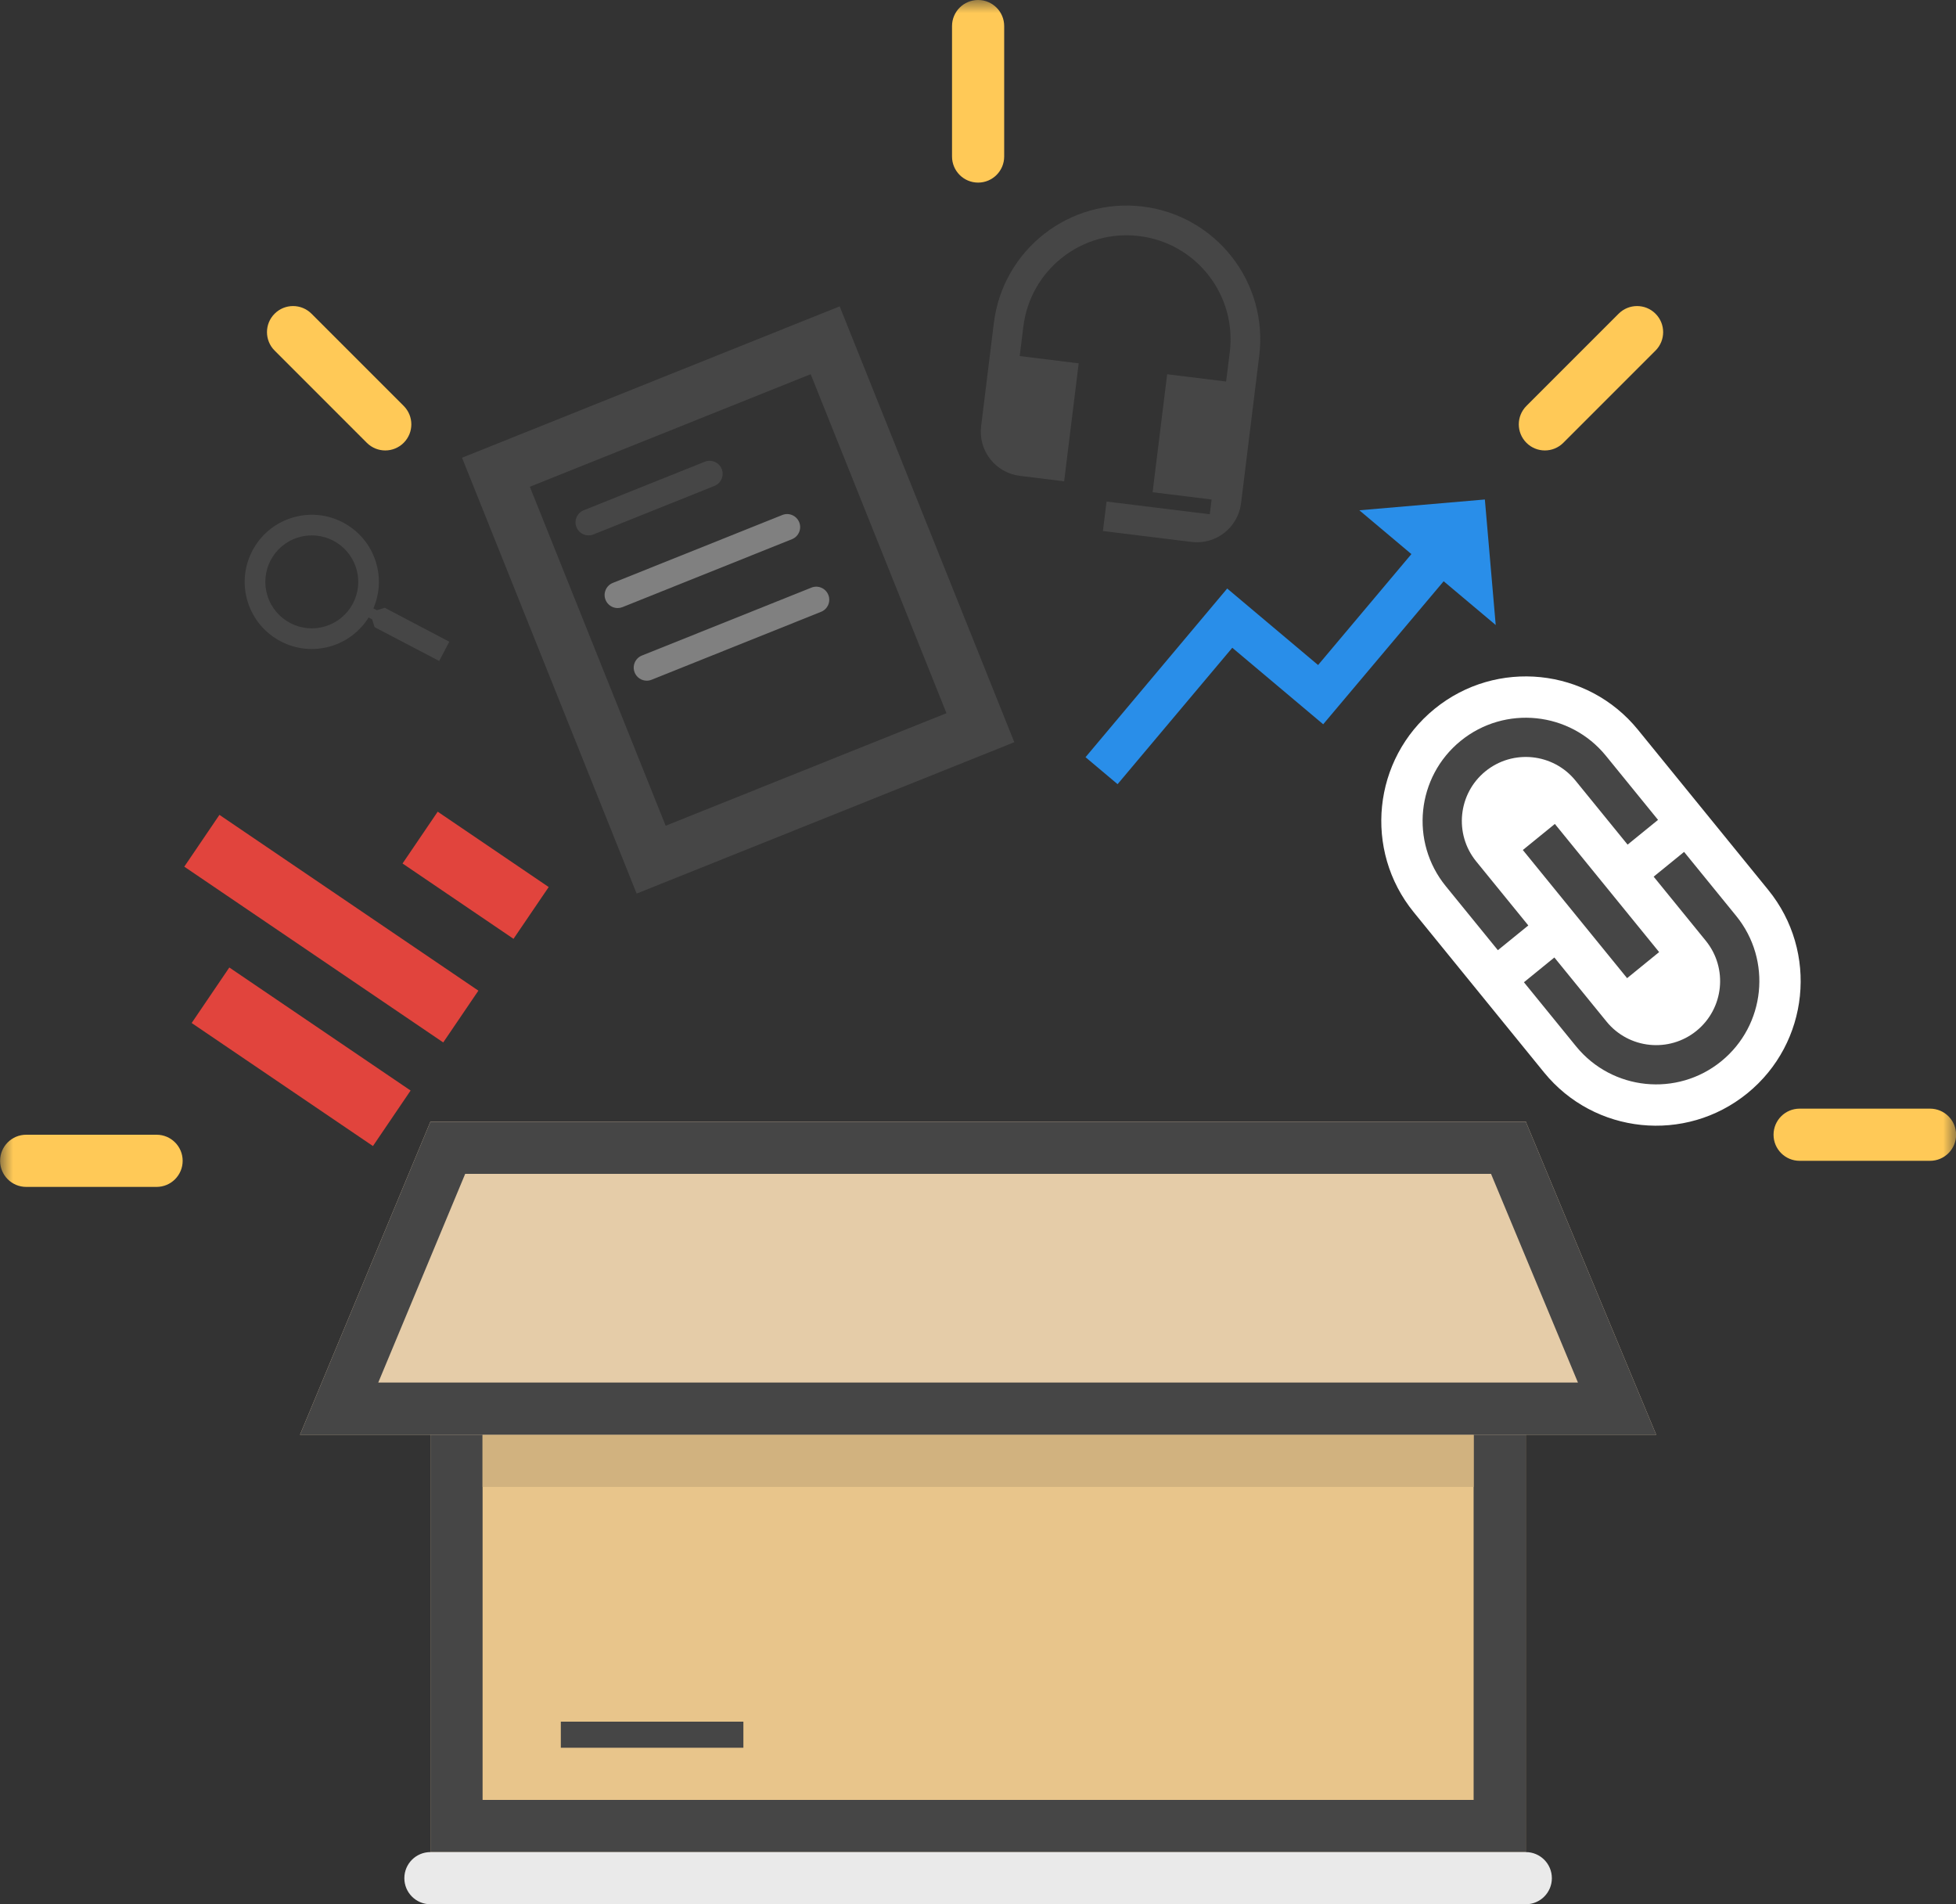 <?xml version="1.0" encoding="UTF-8"?>
<svg width="75px" height="73px" viewBox="0 0 75 73" version="1.1" xmlns="http://www.w3.org/2000/svg" xmlns:xlink="http://www.w3.org/1999/xlink">
    <rect x="0" y="0" width="75" height="73" fill="#333333" stroke="none"/>
    <!-- Generator: Sketch 54.1 (76490) - https://sketchapp.com -->
    <title>Group 35</title>
    <desc>Created with Sketch.</desc>
    <defs>
        <polygon id="path-1" points="0 73 75 73 75 0 0 0"></polygon>
    </defs>
    <g id="Page-1" stroke="none" stroke-width="1" fill="none" fill-rule="evenodd">
        <g id="Desktop-Copy-2" transform="translate(-76, -91)">
            <g id="MegaMenu" transform="translate(0, -0)">
                <g id="cat-1" transform="translate(76.004, 91)">
                    <g id="Group-35">
                        <polygon id="Fill-1" fill="#E8C58B" points="16.5 71 58.5 71 58.5 43 16.5 43"></polygon>
                        <path d="M16.5,71 L58.5,71 L58.5,43 L16.5,43 L16.5,71 Z M18.5,69 L56.5,69 L56.5,45 L18.5,45 L18.5,69 Z" id="Fill-2" fill="#464646"></path>
                        <g id="Group-34">
                            <path d="M58.5,73 L16.5,73 C15.948,73 15.5,72.553 15.5,72 C15.5,71.447 15.948,71 16.5,71 L58.5,71 C59.052,71 59.5,71.447 59.5,72 C59.5,72.553 59.052,73 58.5,73" id="Fill-3" fill="#EAEAEA"></path>
                            <path d="M62.8,27.974 L67.797,34.115 C69.728,36.489 69.37,39.979 66.996,41.911 C64.622,43.842 61.131,43.484 59.199,41.11 L54.203,34.969 C52.271,32.595 52.63,29.105 55.004,27.173 C57.378,25.242 60.868,25.6 62.8,27.974" id="Fill-5" fill="#FFFFFF"></path>
                            <path d="M55.431,33.97 L57.43,36.426 L58.597,35.477 L56.598,33.021 C55.743,31.971 55.903,30.422 56.952,29.568 C58.003,28.713 59.551,28.872 60.405,29.923 L62.404,32.379 L63.571,31.43 L61.572,28.973 C60.193,27.279 57.698,27.023 56.003,28.402 C54.308,29.781 54.052,32.275 55.431,33.97 L55.431,33.97 Z M63.613,36.498 L59.615,31.586 L58.387,32.585 L62.385,37.498 L63.613,36.498 Z M65.047,39.516 C63.997,40.37 62.449,40.211 61.595,39.161 L59.596,36.705 L58.429,37.655 L60.428,40.111 C61.807,41.805 64.302,42.062 65.996,40.683 C67.691,39.303 67.948,36.809 66.569,35.114 L64.57,32.658 L63.403,33.607 L65.402,36.064 C66.256,37.114 66.097,38.661 65.047,39.516 L65.047,39.516 Z" id="Fill-7" fill="#464646"></path>
                            <polygon id="Fill-9" fill="#298EE9" points="52.118 19.562 54.114 21.241 50.536 25.494 47.051 22.561 41.619 29.027 42.848 30.061 47.246 24.832 50.732 27.765 55.351 22.282 57.347 23.96 56.931 19.148"></polygon>
                            <path d="M15.431,33.102 L16.779,31.116 L21.035,34.005 L19.686,35.99 L15.431,33.102 Z M7.062,33.224 L8.41,31.238 L18.339,37.977 L16.991,39.962 L7.062,33.224 Z M7.345,39.217 L8.789,37.089 L15.74,41.806 L14.296,43.934 L7.345,39.217 Z" id="Fill-11" fill="#E1443D"></path>
                            <path d="M32.192,11.744 L17.712,17.547 L24.407,34.256 L38.888,28.453 L32.192,11.744 Z M31.08,14.345 L36.287,27.34 L25.52,31.655 L20.312,18.66 L31.08,14.345 Z" id="Fill-13" fill="#464646"></path>
                            <path d="M22.564,20.524 C22.366,20.524 22.177,20.405 22.099,20.21 C21.997,19.954 22.122,19.663 22.378,19.56 L27.018,17.701 C27.276,17.598 27.566,17.722 27.669,17.979 C27.771,18.235 27.646,18.526 27.39,18.628 L22.75,20.488 C22.689,20.512 22.625,20.524 22.564,20.524" id="Fill-15" fill="#464646"></path>
                            <path d="M23.679,23.31 C23.481,23.31 23.293,23.191 23.215,22.996 C23.112,22.74 23.237,22.449 23.493,22.346 L29.991,19.743 C30.246,19.64 30.537,19.764 30.641,20.021 C30.743,20.277 30.619,20.568 30.363,20.67 L23.865,23.274 C23.804,23.298 23.741,23.31 23.679,23.31" id="Fill-17" fill="#808080"></path>
                            <path d="M24.795,26.094 C24.597,26.094 24.409,25.975 24.331,25.78 C24.228,25.524 24.353,25.233 24.609,25.13 L31.107,22.527 C31.363,22.423 31.654,22.549 31.757,22.805 C31.86,23.061 31.735,23.352 31.479,23.454 L24.981,26.058 C24.92,26.082 24.857,26.094 24.795,26.094" id="Fill-19" fill="#808080"></path>
                            <mask id="mask-2" fill="white">
                                <use xlink:href="#path-1"></use>
                            </mask>
                            <g id="Clip-22"></g>
                            <polygon id="Fill-21" fill="#D1B27F" mask="url(#mask-2)" points="18.5 57 56.5 57 56.5 55 18.5 55"></polygon>
                            <polygon id="Fill-23" fill="#E5CCA8" mask="url(#mask-2)" points="16.5 43 11.5 55 63.5 55 58.5 43"></polygon>
                            <path d="M58.5,43 L16.5,43 L11.5,55 L63.5,55 L58.5,43 Z M57.167,45 L60.5,53 L14.5,53 L17.833,45 L57.167,45 Z" id="Fill-24" fill="#464646" mask="url(#mask-2)"></path>
                            <polygon id="Fill-25" fill="#808080" mask="url(#mask-2)" points="28.5 66.5 25 66.5 21.5 66.5 25 66.5"></polygon>
                            <polygon id="Fill-26" fill="#464646" mask="url(#mask-2)" points="21.5 67 28.5 67 28.5 66 21.5 66"></polygon>
                            <path d="M12.482,24.006 C11.541,24.3 10.545,23.777 10.251,22.837 C9.958,21.896 10.48,20.9 11.42,20.606 C12.361,20.313 13.358,20.835 13.651,21.776 C13.945,22.716 13.422,23.713 12.482,24.006 L12.482,24.006 Z M14.749,23.299 L14.45,23.392 L14.313,23.323 C14.548,22.777 14.597,22.149 14.407,21.54 C13.984,20.184 12.541,19.427 11.185,19.851 C9.829,20.274 9.072,21.716 9.495,23.072 C9.919,24.429 11.361,25.186 12.718,24.762 C13.326,24.572 13.815,24.175 14.131,23.67 L14.266,23.744 L14.359,24.042 L16.836,25.338 L17.224,24.6 L14.749,23.299 Z" id="Fill-27" fill="#464646" mask="url(#mask-2)"></path>
                            <path d="M43.82,7.919 C41.01,7.572 38.451,9.569 38.104,12.38 L37.616,16.337 C37.5,17.275 38.164,18.127 39.103,18.242 L40.799,18.451 L41.357,13.929 L39.095,13.649 L39.235,12.52 C39.505,10.331 41.492,8.78 43.68,9.05 C45.868,9.319 47.42,11.308 47.15,13.495 L47.01,14.626 L44.749,14.347 L44.191,18.87 L46.453,19.148 L46.383,19.714 L42.425,19.227 L42.286,20.357 L45.678,20.775 C46.616,20.891 47.467,20.227 47.583,19.288 L48.28,13.635 C48.627,10.825 46.63,8.266 43.82,7.919" id="Fill-28" fill="#464646" mask="url(#mask-2)"></path>
                            <path d="M74,44.5 L69,44.5 C68.448,44.5 68,44.053 68,43.5 C68,42.947 68.448,42.5 69,42.5 L74,42.5 C74.552,42.5 75,42.947 75,43.5 C75,44.053 74.552,44.5 74,44.5" id="Fill-29" fill="#FFC957" mask="url(#mask-2)"></path>
                            <path d="M6,45.5 L1,45.5 C0.448,45.5 0,45.053 0,44.5 C0,43.947 0.448,43.5 1,43.5 L6,43.5 C6.552,43.5 7,43.947 7,44.5 C7,45.053 6.552,45.5 6,45.5" id="Fill-30" fill="#FFC957" mask="url(#mask-2)"></path>
                            <path d="M37.5,7 C36.948,7 36.5,6.553 36.5,6 L36.5,1 C36.5,0.447 36.948,0 37.5,0 C38.052,0 38.5,0.447 38.5,1 L38.5,6 C38.5,6.553 38.052,7 37.5,7" id="Fill-31" fill="#FFC957" mask="url(#mask-2)"></path>
                            <path d="M14.768,17.268 C14.512,17.268 14.256,17.17 14.061,16.975 L10.526,13.44 C10.135,13.049 10.135,12.416 10.526,12.026 C10.916,11.635 11.549,11.635 11.94,12.026 L15.475,15.561 C15.866,15.952 15.866,16.584 15.475,16.975 C15.28,17.17 15.024,17.268 14.768,17.268" id="Fill-32" fill="#FFC957" mask="url(#mask-2)"></path>
                            <path d="M59.232,17.268 C58.976,17.268 58.72,17.17 58.525,16.975 C58.134,16.584 58.134,15.952 58.525,15.561 L62.06,12.026 C62.451,11.635 63.084,11.635 63.474,12.026 C63.865,12.416 63.865,13.049 63.474,13.44 L59.939,16.975 C59.744,17.17 59.488,17.268 59.232,17.268" id="Fill-33" fill="#FFC957" mask="url(#mask-2)"></path>
                        </g>
                    </g>
                </g>
            </g>
        </g>
    </g>
</svg>